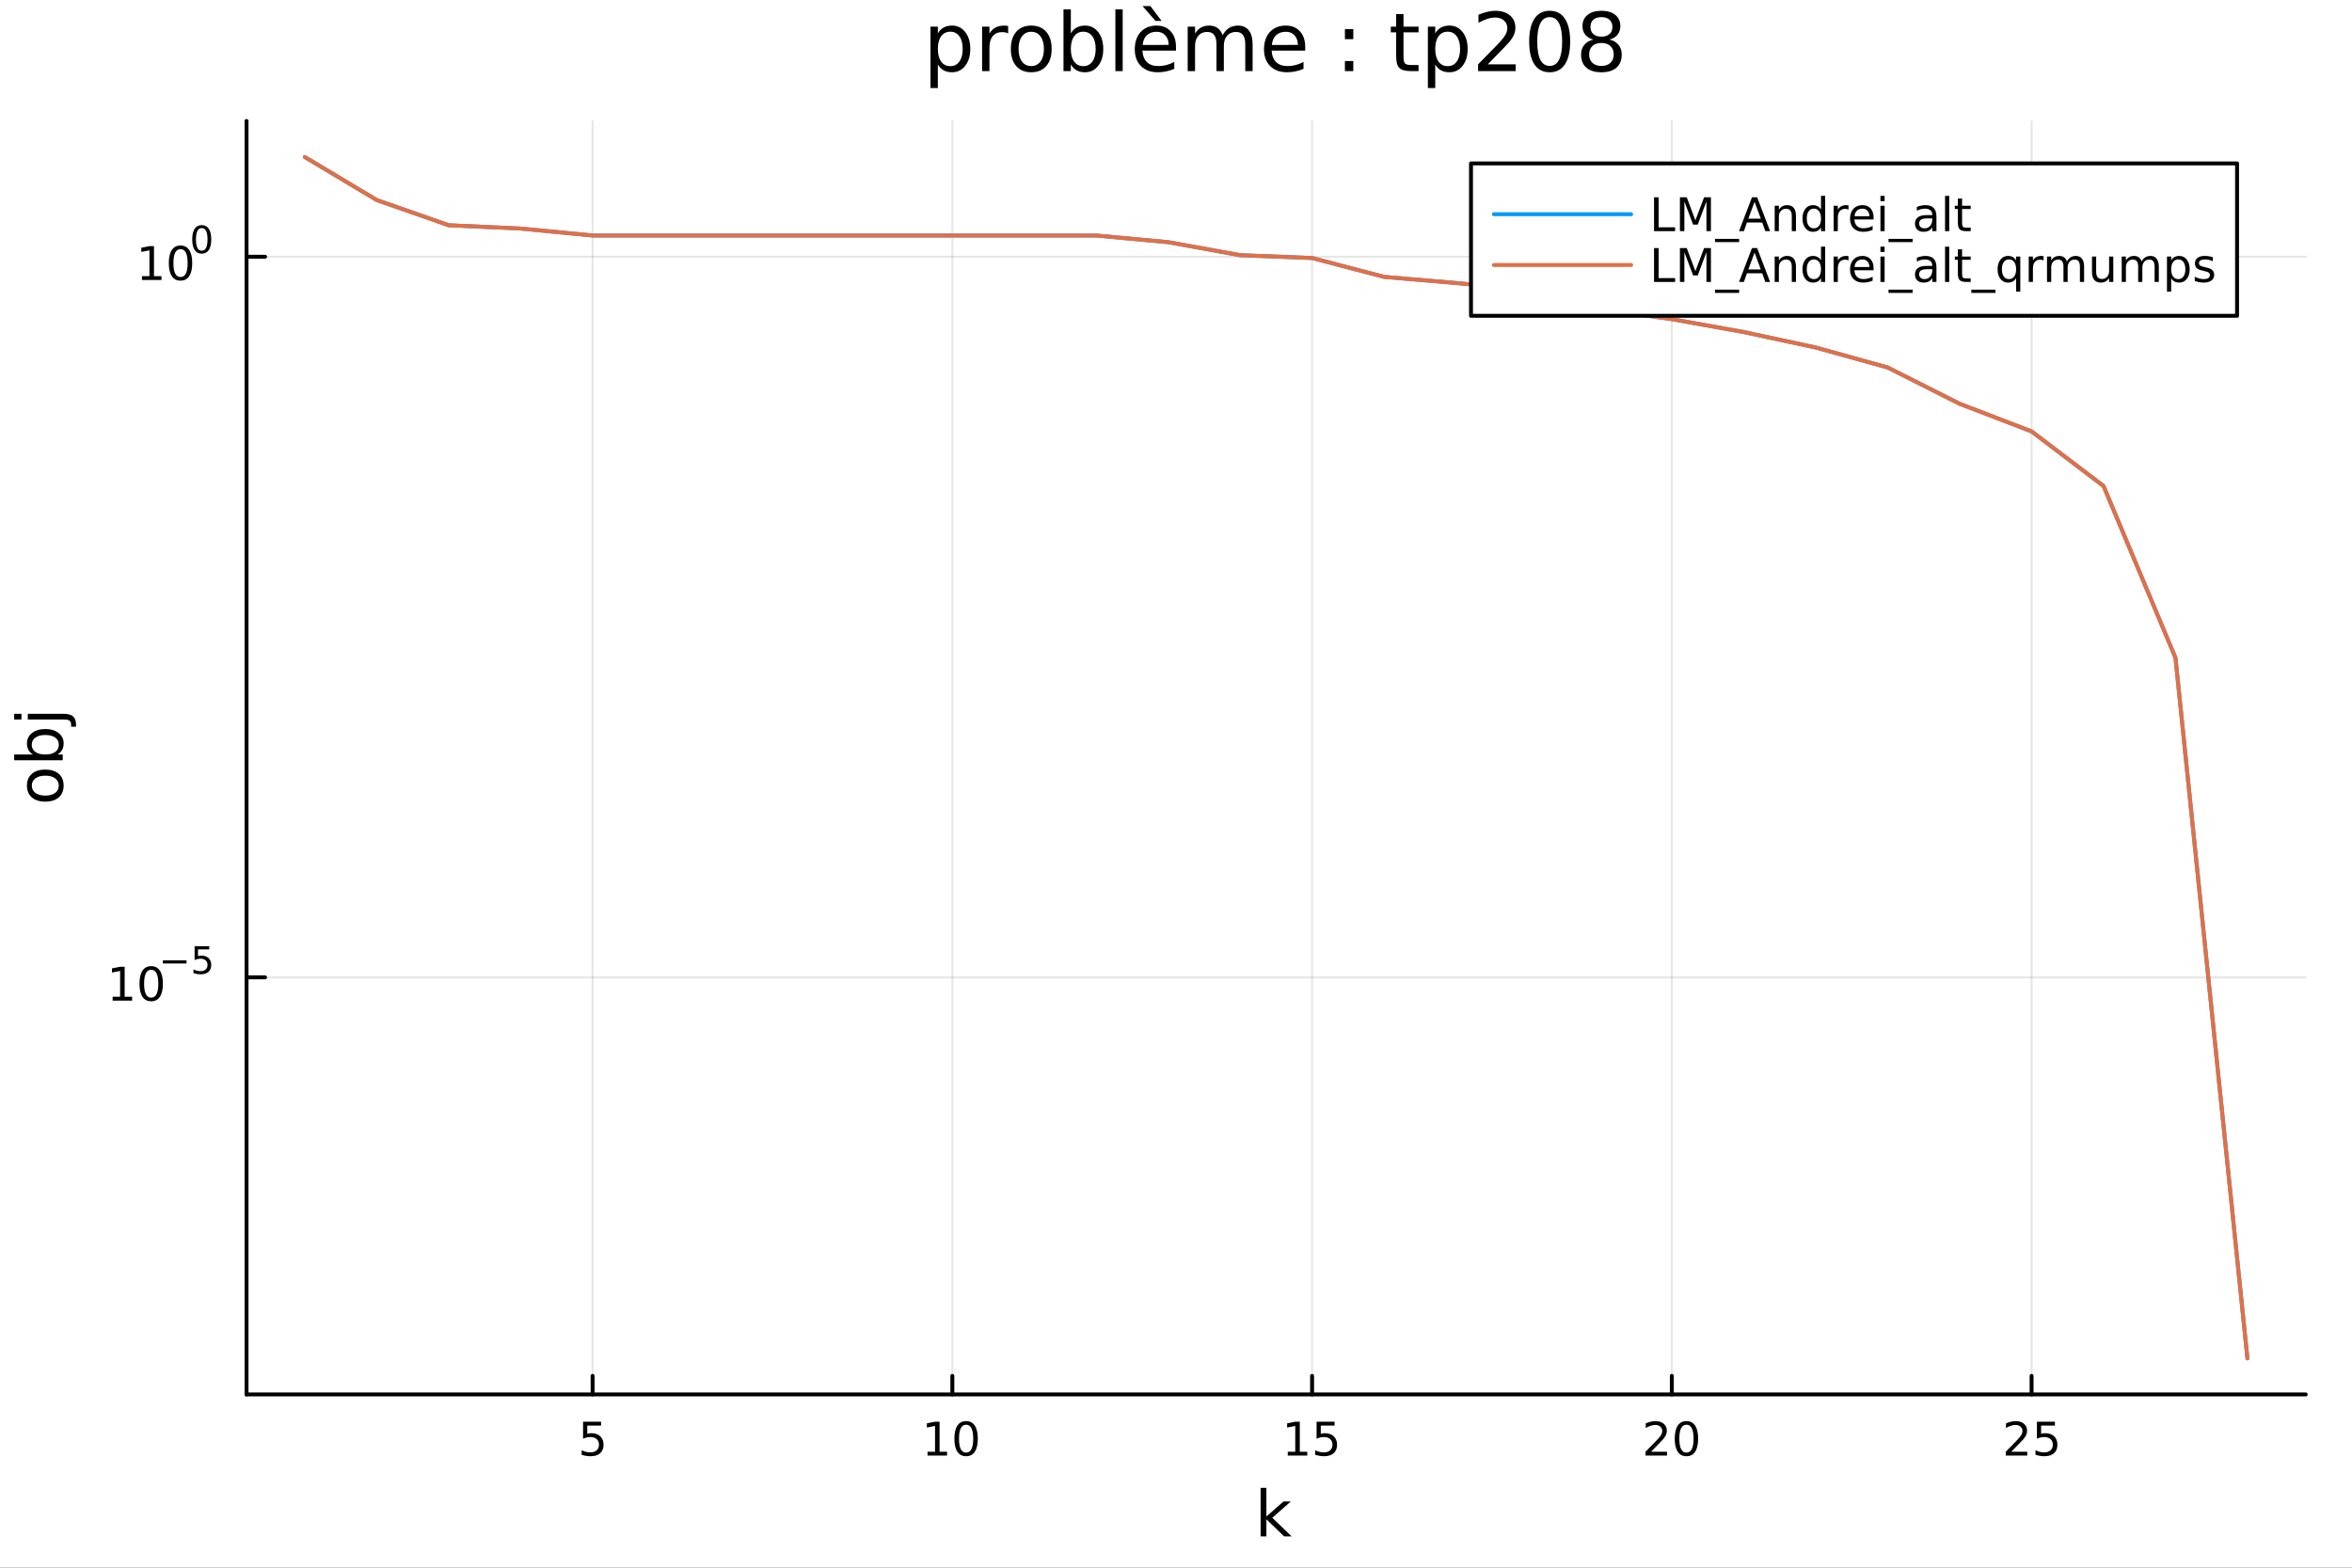 <?xml version="1.0" encoding="utf-8"?>
<svg xmlns="http://www.w3.org/2000/svg" xmlns:xlink="http://www.w3.org/1999/xlink" width="600" height="400" viewBox="0 0 2400 1600">
<rect x="0" y="0" width="2400" height="1600" fill="#333333" stroke="none"/>
<defs>
  <clipPath id="clip850">
    <rect x="0" y="0" width="2400" height="1600"/>
  </clipPath>
</defs>
<path clip-path="url(#clip850)" d="M0 1600 L2400 1600 L2400 0 L0 0  Z" fill="#ffffff" fill-rule="evenodd" fill-opacity="1"/>
<defs>
  <clipPath id="clip851">
    <rect x="480" y="0" width="1681" height="1600"/>
  </clipPath>
</defs>
<path clip-path="url(#clip850)" d="M251.56 1423.18 L2352.76 1423.18 L2352.76 123.472 L251.56 123.472  Z" fill="#ffffff" fill-rule="evenodd" fill-opacity="1"/>
<defs>
  <clipPath id="clip852">
    <rect x="251" y="123" width="2102" height="1301"/>
  </clipPath>
</defs>
<polyline clip-path="url(#clip852)" style="stroke:#000000; stroke-linecap:round; stroke-linejoin:round; stroke-width:2; stroke-opacity:0.1; fill:none" points="604.696,1423.18 604.696,123.472 "/>
<polyline clip-path="url(#clip852)" style="stroke:#000000; stroke-linecap:round; stroke-linejoin:round; stroke-width:2; stroke-opacity:0.1; fill:none" points="971.781,1423.18 971.781,123.472 "/>
<polyline clip-path="url(#clip852)" style="stroke:#000000; stroke-linecap:round; stroke-linejoin:round; stroke-width:2; stroke-opacity:0.1; fill:none" points="1338.87,1423.18 1338.87,123.472 "/>
<polyline clip-path="url(#clip852)" style="stroke:#000000; stroke-linecap:round; stroke-linejoin:round; stroke-width:2; stroke-opacity:0.1; fill:none" points="1705.95,1423.18 1705.95,123.472 "/>
<polyline clip-path="url(#clip852)" style="stroke:#000000; stroke-linecap:round; stroke-linejoin:round; stroke-width:2; stroke-opacity:0.1; fill:none" points="2073.04,1423.18 2073.04,123.472 "/>
<polyline clip-path="url(#clip850)" style="stroke:#000000; stroke-linecap:round; stroke-linejoin:round; stroke-width:4; stroke-opacity:1; fill:none" points="251.56,1423.18 2352.76,1423.18 "/>
<polyline clip-path="url(#clip850)" style="stroke:#000000; stroke-linecap:round; stroke-linejoin:round; stroke-width:4; stroke-opacity:1; fill:none" points="604.696,1423.18 604.696,1404.28 "/>
<polyline clip-path="url(#clip850)" style="stroke:#000000; stroke-linecap:round; stroke-linejoin:round; stroke-width:4; stroke-opacity:1; fill:none" points="971.781,1423.18 971.781,1404.28 "/>
<polyline clip-path="url(#clip850)" style="stroke:#000000; stroke-linecap:round; stroke-linejoin:round; stroke-width:4; stroke-opacity:1; fill:none" points="1338.87,1423.18 1338.87,1404.28 "/>
<polyline clip-path="url(#clip850)" style="stroke:#000000; stroke-linecap:round; stroke-linejoin:round; stroke-width:4; stroke-opacity:1; fill:none" points="1705.95,1423.18 1705.95,1404.28 "/>
<polyline clip-path="url(#clip850)" style="stroke:#000000; stroke-linecap:round; stroke-linejoin:round; stroke-width:4; stroke-opacity:1; fill:none" points="2073.04,1423.18 2073.04,1404.28 "/>
<path clip-path="url(#clip850)" d="M594.974 1451.02 L613.33 1451.02 L613.33 1454.96 L599.256 1454.96 L599.256 1463.43 Q600.275 1463.08 601.293 1462.92 Q602.312 1462.73 603.33 1462.73 Q609.117 1462.73 612.497 1465.9 Q615.877 1469.08 615.877 1474.49 Q615.877 1480.07 612.405 1483.17 Q608.932 1486.25 602.613 1486.25 Q600.437 1486.25 598.168 1485.88 Q595.923 1485.51 593.516 1484.77 L593.516 1480.07 Q595.599 1481.2 597.821 1481.76 Q600.043 1482.32 602.52 1482.32 Q606.525 1482.32 608.863 1480.21 Q611.201 1478.1 611.201 1474.49 Q611.201 1470.88 608.863 1468.77 Q606.525 1466.67 602.52 1466.67 Q600.645 1466.67 598.77 1467.08 Q596.918 1467.5 594.974 1468.38 L594.974 1451.02 Z" fill="#000000" fill-rule="nonzero" fill-opacity="1" /><path clip-path="url(#clip850)" d="M946.469 1481.64 L954.108 1481.64 L954.108 1455.28 L945.798 1456.95 L945.798 1452.69 L954.062 1451.02 L958.737 1451.02 L958.737 1481.64 L966.376 1481.64 L966.376 1485.58 L946.469 1485.58 L946.469 1481.64 Z" fill="#000000" fill-rule="nonzero" fill-opacity="1" /><path clip-path="url(#clip850)" d="M985.821 1454.1 Q982.21 1454.1 980.381 1457.66 Q978.575 1461.2 978.575 1468.33 Q978.575 1475.44 980.381 1479.01 Q982.21 1482.55 985.821 1482.55 Q989.455 1482.55 991.26 1479.01 Q993.089 1475.44 993.089 1468.33 Q993.089 1461.2 991.26 1457.66 Q989.455 1454.1 985.821 1454.1 M985.821 1450.39 Q991.631 1450.39 994.686 1455 Q997.765 1459.58 997.765 1468.33 Q997.765 1477.06 994.686 1481.67 Q991.631 1486.25 985.821 1486.25 Q980.011 1486.25 976.932 1481.67 Q973.876 1477.06 973.876 1468.33 Q973.876 1459.58 976.932 1455 Q980.011 1450.39 985.821 1450.39 Z" fill="#000000" fill-rule="nonzero" fill-opacity="1" /><path clip-path="url(#clip850)" d="M1314.05 1481.64 L1321.69 1481.64 L1321.69 1455.28 L1313.38 1456.95 L1313.38 1452.69 L1321.64 1451.02 L1326.32 1451.02 L1326.32 1481.64 L1333.96 1481.64 L1333.96 1485.58 L1314.05 1485.58 L1314.05 1481.64 Z" fill="#000000" fill-rule="nonzero" fill-opacity="1" /><path clip-path="url(#clip850)" d="M1343.45 1451.02 L1361.81 1451.02 L1361.81 1454.96 L1347.73 1454.96 L1347.73 1463.43 Q1348.75 1463.08 1349.77 1462.92 Q1350.79 1462.73 1351.81 1462.73 Q1357.59 1462.73 1360.97 1465.9 Q1364.35 1469.08 1364.35 1474.49 Q1364.35 1480.07 1360.88 1483.17 Q1357.41 1486.25 1351.09 1486.25 Q1348.91 1486.25 1346.64 1485.88 Q1344.4 1485.51 1341.99 1484.77 L1341.99 1480.07 Q1344.07 1481.2 1346.3 1481.76 Q1348.52 1482.32 1351 1482.32 Q1355 1482.32 1357.34 1480.21 Q1359.68 1478.1 1359.68 1474.49 Q1359.68 1470.88 1357.34 1468.77 Q1355 1466.67 1351 1466.67 Q1349.12 1466.67 1347.25 1467.08 Q1345.39 1467.5 1343.45 1468.38 L1343.45 1451.02 Z" fill="#000000" fill-rule="nonzero" fill-opacity="1" /><path clip-path="url(#clip850)" d="M1684.73 1481.64 L1701.04 1481.64 L1701.04 1485.58 L1679.1 1485.58 L1679.1 1481.64 Q1681.76 1478.89 1686.35 1474.26 Q1690.95 1469.61 1692.13 1468.27 Q1694.38 1465.74 1695.26 1464.01 Q1696.16 1462.25 1696.16 1460.56 Q1696.16 1457.8 1694.22 1456.07 Q1692.29 1454.33 1689.19 1454.33 Q1686.99 1454.33 1684.54 1455.09 Q1682.11 1455.86 1679.33 1457.41 L1679.33 1452.69 Q1682.16 1451.55 1684.61 1450.97 Q1687.06 1450.39 1689.1 1450.39 Q1694.47 1450.39 1697.66 1453.08 Q1700.86 1455.77 1700.86 1460.26 Q1700.86 1462.39 1700.05 1464.31 Q1699.26 1466.2 1697.16 1468.8 Q1696.58 1469.47 1693.48 1472.69 Q1690.37 1475.88 1684.73 1481.64 Z" fill="#000000" fill-rule="nonzero" fill-opacity="1" /><path clip-path="url(#clip850)" d="M1720.86 1454.1 Q1717.25 1454.1 1715.42 1457.66 Q1713.61 1461.2 1713.61 1468.33 Q1713.61 1475.44 1715.42 1479.01 Q1717.25 1482.55 1720.86 1482.55 Q1724.49 1482.55 1726.3 1479.01 Q1728.13 1475.44 1728.13 1468.33 Q1728.13 1461.2 1726.3 1457.66 Q1724.49 1454.1 1720.86 1454.1 M1720.86 1450.39 Q1726.67 1450.39 1729.72 1455 Q1732.8 1459.58 1732.8 1468.33 Q1732.8 1477.06 1729.72 1481.67 Q1726.67 1486.25 1720.86 1486.25 Q1715.05 1486.25 1711.97 1481.67 Q1708.91 1477.06 1708.91 1468.33 Q1708.91 1459.58 1711.97 1455 Q1715.05 1450.39 1720.86 1450.39 Z" fill="#000000" fill-rule="nonzero" fill-opacity="1" /><path clip-path="url(#clip850)" d="M2052.31 1481.64 L2068.63 1481.64 L2068.63 1485.58 L2046.68 1485.58 L2046.68 1481.64 Q2049.34 1478.89 2053.93 1474.26 Q2058.53 1469.61 2059.72 1468.27 Q2061.96 1465.74 2062.84 1464.01 Q2063.74 1462.25 2063.74 1460.56 Q2063.74 1457.8 2061.8 1456.07 Q2059.88 1454.33 2056.78 1454.33 Q2054.58 1454.33 2052.12 1455.09 Q2049.69 1455.86 2046.91 1457.41 L2046.91 1452.69 Q2049.74 1451.55 2052.19 1450.97 Q2054.65 1450.39 2056.68 1450.39 Q2062.05 1450.39 2065.25 1453.08 Q2068.44 1455.77 2068.44 1460.26 Q2068.44 1462.39 2067.63 1464.31 Q2066.84 1466.2 2064.74 1468.8 Q2064.16 1469.47 2061.06 1472.69 Q2057.96 1475.88 2052.31 1481.64 Z" fill="#000000" fill-rule="nonzero" fill-opacity="1" /><path clip-path="url(#clip850)" d="M2078.49 1451.02 L2096.84 1451.02 L2096.84 1454.96 L2082.77 1454.96 L2082.77 1463.43 Q2083.79 1463.08 2084.81 1462.92 Q2085.83 1462.73 2086.84 1462.73 Q2092.63 1462.73 2096.01 1465.9 Q2099.39 1469.08 2099.39 1474.49 Q2099.39 1480.07 2095.92 1483.17 Q2092.45 1486.25 2086.13 1486.25 Q2083.95 1486.25 2081.68 1485.88 Q2079.44 1485.51 2077.03 1484.77 L2077.03 1480.07 Q2079.11 1481.2 2081.34 1481.76 Q2083.56 1482.32 2086.03 1482.32 Q2090.04 1482.32 2092.38 1480.21 Q2094.72 1478.1 2094.72 1474.49 Q2094.72 1470.88 2092.38 1468.77 Q2090.04 1466.67 2086.03 1466.67 Q2084.16 1466.67 2082.28 1467.08 Q2080.43 1467.5 2078.49 1468.38 L2078.49 1451.02 Z" fill="#000000" fill-rule="nonzero" fill-opacity="1" /><path clip-path="url(#clip850)" d="M1286.34 1518.52 L1292.23 1518.52 L1292.23 1547.77 L1309.7 1532.4 L1317.18 1532.4 L1298.27 1549.07 L1317.98 1568.04 L1310.34 1568.04 L1292.23 1550.63 L1292.23 1568.04 L1286.34 1568.04 L1286.34 1518.52 Z" fill="#000000" fill-rule="nonzero" fill-opacity="1" /><polyline clip-path="url(#clip852)" style="stroke:#000000; stroke-linecap:round; stroke-linejoin:round; stroke-width:2; stroke-opacity:0.1; fill:none" points="251.56,997.514 2352.76,997.514 "/>
<polyline clip-path="url(#clip852)" style="stroke:#000000; stroke-linecap:round; stroke-linejoin:round; stroke-width:2; stroke-opacity:0.1; fill:none" points="251.56,262.033 2352.76,262.033 "/>
<polyline clip-path="url(#clip850)" style="stroke:#000000; stroke-linecap:round; stroke-linejoin:round; stroke-width:4; stroke-opacity:1; fill:none" points="251.56,1423.18 251.56,123.472 "/>
<polyline clip-path="url(#clip850)" style="stroke:#000000; stroke-linecap:round; stroke-linejoin:round; stroke-width:4; stroke-opacity:1; fill:none" points="251.56,997.514 270.458,997.514 "/>
<polyline clip-path="url(#clip850)" style="stroke:#000000; stroke-linecap:round; stroke-linejoin:round; stroke-width:4; stroke-opacity:1; fill:none" points="251.56,262.033 270.458,262.033 "/>
<path clip-path="url(#clip850)" d="M114.931 1017.31 L122.57 1017.31 L122.57 990.941 L114.26 992.608 L114.26 988.348 L122.524 986.682 L127.2 986.682 L127.2 1017.31 L134.839 1017.31 L134.839 1021.24 L114.931 1021.24 L114.931 1017.31 Z" fill="#000000" fill-rule="nonzero" fill-opacity="1" /><path clip-path="url(#clip850)" d="M154.283 989.76 Q150.672 989.76 148.843 993.325 Q147.038 996.867 147.038 1004 Q147.038 1011.1 148.843 1014.67 Q150.672 1018.21 154.283 1018.21 Q157.917 1018.21 159.723 1014.67 Q161.552 1011.1 161.552 1004 Q161.552 996.867 159.723 993.325 Q157.917 989.76 154.283 989.76 M154.283 986.057 Q160.093 986.057 163.149 990.663 Q166.227 995.247 166.227 1004 Q166.227 1012.72 163.149 1017.33 Q160.093 1021.91 154.283 1021.91 Q148.473 1021.91 145.394 1017.33 Q142.339 1012.72 142.339 1004 Q142.339 995.247 145.394 990.663 Q148.473 986.057 154.283 986.057 Z" fill="#000000" fill-rule="nonzero" fill-opacity="1" /><path clip-path="url(#clip850)" d="M166.227 980.158 L190.339 980.158 L190.339 983.355 L166.227 983.355 L166.227 980.158 Z" fill="#000000" fill-rule="nonzero" fill-opacity="1" /><path clip-path="url(#clip850)" d="M198.577 965.751 L213.491 965.751 L213.491 968.949 L202.056 968.949 L202.056 975.832 Q202.884 975.55 203.711 975.419 Q204.539 975.268 205.366 975.268 Q210.068 975.268 212.814 977.845 Q215.56 980.421 215.56 984.822 Q215.56 989.355 212.739 991.875 Q209.918 994.377 204.783 994.377 Q203.015 994.377 201.172 994.076 Q199.348 993.775 197.392 993.173 L197.392 989.355 Q199.085 990.277 200.89 990.728 Q202.696 991.179 204.708 991.179 Q207.962 991.179 209.861 989.468 Q211.761 987.756 211.761 984.822 Q211.761 981.888 209.861 980.177 Q207.962 978.465 204.708 978.465 Q203.185 978.465 201.661 978.804 Q200.157 979.142 198.577 979.857 L198.577 965.751 Z" fill="#000000" fill-rule="nonzero" fill-opacity="1" /><path clip-path="url(#clip850)" d="M144.855 281.826 L152.493 281.826 L152.493 255.46 L144.183 257.127 L144.183 252.868 L152.447 251.201 L157.123 251.201 L157.123 281.826 L164.762 281.826 L164.762 285.761 L144.855 285.761 L144.855 281.826 Z" fill="#000000" fill-rule="nonzero" fill-opacity="1" /><path clip-path="url(#clip850)" d="M184.206 254.28 Q180.595 254.28 178.766 257.844 Q176.961 261.386 176.961 268.516 Q176.961 275.622 178.766 279.187 Q180.595 282.728 184.206 282.728 Q187.84 282.728 189.646 279.187 Q191.475 275.622 191.475 268.516 Q191.475 261.386 189.646 257.844 Q187.84 254.28 184.206 254.28 M184.206 250.576 Q190.016 250.576 193.072 255.182 Q196.151 259.766 196.151 268.516 Q196.151 277.242 193.072 281.849 Q190.016 286.432 184.206 286.432 Q178.396 286.432 175.317 281.849 Q172.262 277.242 172.262 268.516 Q172.262 259.766 175.317 255.182 Q178.396 250.576 184.206 250.576 Z" fill="#000000" fill-rule="nonzero" fill-opacity="1" /><path clip-path="url(#clip850)" d="M205.855 232.772 Q202.921 232.772 201.436 235.668 Q199.969 238.546 199.969 244.339 Q199.969 250.113 201.436 253.009 Q202.921 255.887 205.855 255.887 Q208.808 255.887 210.275 253.009 Q211.761 250.113 211.761 244.339 Q211.761 238.546 210.275 235.668 Q208.808 232.772 205.855 232.772 M205.855 229.763 Q210.576 229.763 213.059 233.505 Q215.56 237.229 215.56 244.339 Q215.56 251.429 213.059 255.172 Q210.576 258.896 205.855 258.896 Q201.135 258.896 198.633 255.172 Q196.151 251.429 196.151 244.339 Q196.151 237.229 198.633 233.505 Q201.135 229.763 205.855 229.763 Z" fill="#000000" fill-rule="nonzero" fill-opacity="1" /><path clip-path="url(#clip850)" d="M32.462 801.797 Q32.462 806.507 36.154 809.244 Q39.815 811.982 46.212 811.982 Q52.609 811.982 56.302 809.276 Q59.962 806.539 59.962 801.797 Q59.962 797.118 56.27 794.381 Q52.578 791.643 46.212 791.643 Q39.878 791.643 36.186 794.381 Q32.462 797.118 32.462 801.797 M27.497 801.797 Q27.497 794.158 32.462 789.797 Q37.427 785.437 46.212 785.437 Q54.965 785.437 59.962 789.797 Q64.927 794.158 64.927 801.797 Q64.927 809.467 59.962 813.828 Q54.965 818.156 46.212 818.156 Q37.427 818.156 32.462 813.828 Q27.497 809.467 27.497 801.797 Z" fill="#000000" fill-rule="nonzero" fill-opacity="1" /><path clip-path="url(#clip850)" d="M46.212 750.139 Q39.751 750.139 36.09 752.812 Q32.398 755.454 32.398 760.101 Q32.398 764.748 36.09 767.422 Q39.751 770.064 46.212 770.064 Q52.673 770.064 56.365 767.422 Q60.026 764.748 60.026 760.101 Q60.026 755.454 56.365 752.812 Q52.673 750.139 46.212 750.139 M33.767 770.064 Q30.584 768.218 29.056 765.417 Q27.497 762.584 27.497 758.669 Q27.497 752.176 32.653 748.134 Q37.809 744.06 46.212 744.06 Q54.615 744.06 59.771 748.134 Q64.927 752.176 64.927 758.669 Q64.927 762.584 63.399 765.417 Q61.84 768.218 58.657 770.064 L64.004 770.064 L64.004 775.952 L14.479 775.952 L14.479 770.064 L33.767 770.064 Z" fill="#000000" fill-rule="nonzero" fill-opacity="1" /><path clip-path="url(#clip850)" d="M28.356 734.352 L28.356 728.495 L64.641 728.495 Q71.452 728.495 74.508 731.105 Q77.563 733.684 77.563 739.445 L77.563 741.673 L72.598 741.673 L72.598 740.113 Q72.598 736.771 71.038 735.561 Q69.51 734.352 64.641 734.352 L28.356 734.352 M14.479 734.352 L14.479 728.495 L21.895 728.495 L21.895 734.352 L14.479 734.352 Z" fill="#000000" fill-rule="nonzero" fill-opacity="1" /><path clip-path="url(#clip850)" d="M956.981 65.77 L956.981 89.833 L949.486 89.833 L949.486 27.206 L956.981 27.206 L956.981 34.092 Q959.33 30.041 962.895 28.097 Q966.5 26.112 971.483 26.112 Q979.747 26.112 984.891 32.675 Q990.076 39.237 990.076 49.931 Q990.076 60.626 984.891 67.188 Q979.747 73.751 971.483 73.751 Q966.5 73.751 962.895 71.806 Q959.33 69.821 956.981 65.77 M982.339 49.931 Q982.339 41.708 978.936 37.05 Q975.574 32.35 969.66 32.35 Q963.746 32.35 960.343 37.05 Q956.981 41.708 956.981 49.931 Q956.981 58.155 960.343 62.854 Q963.746 67.512 969.66 67.512 Q975.574 67.512 978.936 62.854 Q982.339 58.155 982.339 49.931 Z" fill="#000000" fill-rule="nonzero" fill-opacity="1" /><path clip-path="url(#clip850)" d="M1028.72 34.173 Q1027.47 33.444 1025.97 33.12 Q1024.51 32.756 1022.73 32.756 Q1016.41 32.756 1013 36.888 Q1009.64 40.979 1009.64 48.676 L1009.64 72.576 L1002.15 72.576 L1002.15 27.206 L1009.64 27.206 L1009.64 34.254 Q1011.99 30.122 1015.76 28.138 Q1019.53 26.112 1024.91 26.112 Q1025.68 26.112 1026.62 26.234 Q1027.55 26.315 1028.68 26.517 L1028.72 34.173 Z" fill="#000000" fill-rule="nonzero" fill-opacity="1" /><path clip-path="url(#clip850)" d="M1052.3 32.431 Q1046.3 32.431 1042.82 37.131 Q1039.34 41.789 1039.34 49.931 Q1039.34 58.074 1042.78 62.773 Q1046.26 67.431 1052.3 67.431 Q1058.25 67.431 1061.74 62.732 Q1065.22 58.033 1065.22 49.931 Q1065.22 41.87 1061.74 37.171 Q1058.25 32.431 1052.3 32.431 M1052.3 26.112 Q1062.02 26.112 1067.57 32.431 Q1073.12 38.751 1073.12 49.931 Q1073.12 61.071 1067.57 67.431 Q1062.02 73.751 1052.3 73.751 Q1042.54 73.751 1036.99 67.431 Q1031.48 61.071 1031.48 49.931 Q1031.48 38.751 1036.99 32.431 Q1042.54 26.112 1052.3 26.112 Z" fill="#000000" fill-rule="nonzero" fill-opacity="1" /><path clip-path="url(#clip850)" d="M1118.04 49.931 Q1118.04 41.708 1114.64 37.05 Q1111.28 32.35 1105.37 32.35 Q1099.45 32.35 1096.05 37.05 Q1092.69 41.708 1092.69 49.931 Q1092.69 58.155 1096.05 62.854 Q1099.45 67.512 1105.37 67.512 Q1111.28 67.512 1114.64 62.854 Q1118.04 58.155 1118.04 49.931 M1092.69 34.092 Q1095.04 30.041 1098.6 28.097 Q1102.21 26.112 1107.19 26.112 Q1115.45 26.112 1120.6 32.675 Q1125.78 39.237 1125.78 49.931 Q1125.78 60.626 1120.6 67.188 Q1115.45 73.751 1107.19 73.751 Q1102.21 73.751 1098.6 71.806 Q1095.04 69.821 1092.69 65.77 L1092.69 72.576 L1085.19 72.576 L1085.19 9.544 L1092.69 9.544 L1092.69 34.092 Z" fill="#000000" fill-rule="nonzero" fill-opacity="1" /><path clip-path="url(#clip850)" d="M1138.14 9.544 L1145.59 9.544 L1145.59 72.576 L1138.14 72.576 L1138.14 9.544 Z" fill="#000000" fill-rule="nonzero" fill-opacity="1" /><path clip-path="url(#clip850)" d="M1199.99 48.028 L1199.99 51.673 L1165.72 51.673 Q1166.21 59.37 1170.34 63.421 Q1174.51 67.431 1181.93 67.431 Q1186.22 67.431 1190.23 66.378 Q1194.28 65.325 1198.25 63.218 L1198.25 70.267 Q1194.24 71.968 1190.03 72.86 Q1185.82 73.751 1181.48 73.751 Q1170.63 73.751 1164.27 67.431 Q1157.95 61.112 1157.95 50.337 Q1157.95 39.197 1163.94 32.675 Q1169.98 26.112 1180.19 26.112 Q1189.34 26.112 1194.65 32.026 Q1199.99 37.9 1199.99 48.028 M1192.54 45.84 Q1192.46 39.723 1189.1 36.077 Q1185.78 32.431 1180.27 32.431 Q1174.03 32.431 1170.26 35.956 Q1166.53 39.48 1165.97 45.88 L1192.54 45.84 M1173.87 6.222 L1185.29 21.373 L1179.09 21.373 L1165.89 6.222 L1173.87 6.222 Z" fill="#000000" fill-rule="nonzero" fill-opacity="1" /><path clip-path="url(#clip850)" d="M1247.55 35.915 Q1250.35 30.892 1254.24 28.502 Q1258.12 26.112 1263.39 26.112 Q1270.48 26.112 1274.33 31.095 Q1278.18 36.037 1278.18 45.192 L1278.18 72.576 L1270.68 72.576 L1270.68 45.435 Q1270.68 38.913 1268.37 35.753 Q1266.06 32.594 1261.32 32.594 Q1255.53 32.594 1252.17 36.442 Q1248.81 40.29 1248.81 46.934 L1248.81 72.576 L1241.31 72.576 L1241.31 45.435 Q1241.31 38.873 1239 35.753 Q1236.7 32.594 1231.87 32.594 Q1226.16 32.594 1222.8 36.482 Q1219.44 40.331 1219.44 46.934 L1219.44 72.576 L1211.94 72.576 L1211.94 27.206 L1219.44 27.206 L1219.44 34.254 Q1221.99 30.082 1225.56 28.097 Q1229.12 26.112 1234.02 26.112 Q1238.96 26.112 1242.41 28.624 Q1245.89 31.135 1247.55 35.915 Z" fill="#000000" fill-rule="nonzero" fill-opacity="1" /><path clip-path="url(#clip850)" d="M1331.85 48.028 L1331.85 51.673 L1297.58 51.673 Q1298.07 59.37 1302.2 63.421 Q1306.37 67.431 1313.78 67.431 Q1318.08 67.431 1322.09 66.378 Q1326.14 65.325 1330.11 63.218 L1330.11 70.267 Q1326.1 71.968 1321.89 72.86 Q1317.67 73.751 1313.34 73.751 Q1302.48 73.751 1296.12 67.431 Q1289.8 61.112 1289.8 50.337 Q1289.8 39.197 1295.8 32.675 Q1301.83 26.112 1312.04 26.112 Q1321.2 26.112 1326.5 32.026 Q1331.85 37.9 1331.85 48.028 M1324.4 45.84 Q1324.32 39.723 1320.95 36.077 Q1317.63 32.431 1312.12 32.431 Q1305.88 32.431 1302.12 35.956 Q1298.39 39.48 1297.82 45.88 L1324.4 45.84 Z" fill="#000000" fill-rule="nonzero" fill-opacity="1" /><path clip-path="url(#clip850)" d="M1372.36 62.287 L1380.91 62.287 L1380.91 72.576 L1372.36 72.576 L1372.36 62.287 M1372.36 29.677 L1380.91 29.677 L1380.91 39.966 L1372.36 39.966 L1372.36 29.677 Z" fill="#000000" fill-rule="nonzero" fill-opacity="1" /><path clip-path="url(#clip850)" d="M1432.15 14.324 L1432.15 27.206 L1447.5 27.206 L1447.5 32.999 L1432.15 32.999 L1432.15 57.628 Q1432.15 63.178 1433.65 64.758 Q1435.19 66.338 1439.85 66.338 L1447.5 66.338 L1447.5 72.576 L1439.85 72.576 Q1431.22 72.576 1427.94 69.376 Q1424.66 66.135 1424.66 57.628 L1424.66 32.999 L1419.19 32.999 L1419.19 27.206 L1424.66 27.206 L1424.66 14.324 L1432.15 14.324 Z" fill="#000000" fill-rule="nonzero" fill-opacity="1" /><path clip-path="url(#clip850)" d="M1464.52 65.77 L1464.52 89.833 L1457.02 89.833 L1457.02 27.206 L1464.52 27.206 L1464.52 34.092 Q1466.87 30.041 1470.43 28.097 Q1474.04 26.112 1479.02 26.112 Q1487.28 26.112 1492.43 32.675 Q1497.61 39.237 1497.61 49.931 Q1497.61 60.626 1492.43 67.188 Q1487.28 73.751 1479.02 73.751 Q1474.04 73.751 1470.43 71.806 Q1466.87 69.821 1464.52 65.77 M1489.88 49.931 Q1489.88 41.708 1486.47 37.05 Q1483.11 32.35 1477.2 32.35 Q1471.28 32.35 1467.88 37.05 Q1464.52 41.708 1464.52 49.931 Q1464.52 58.155 1467.88 62.854 Q1471.28 67.512 1477.2 67.512 Q1483.11 67.512 1486.47 62.854 Q1489.88 58.155 1489.88 49.931 Z" fill="#000000" fill-rule="nonzero" fill-opacity="1" /><path clip-path="url(#clip850)" d="M1518.07 65.689 L1546.63 65.689 L1546.63 72.576 L1508.23 72.576 L1508.23 65.689 Q1512.89 60.869 1520.91 52.767 Q1528.97 44.625 1531.03 42.275 Q1534.96 37.86 1536.5 34.822 Q1538.08 31.743 1538.08 28.786 Q1538.08 23.965 1534.68 20.927 Q1531.32 17.889 1525.89 17.889 Q1522.04 17.889 1517.75 19.226 Q1513.49 20.562 1508.63 23.276 L1508.63 15.013 Q1513.57 13.028 1517.87 12.015 Q1522.16 11.002 1525.73 11.002 Q1535.13 11.002 1540.72 15.701 Q1546.31 20.4 1546.31 28.259 Q1546.31 31.986 1544.89 35.348 Q1543.51 38.67 1539.82 43.207 Q1538.81 44.382 1533.38 50.013 Q1527.96 55.603 1518.07 65.689 Z" fill="#000000" fill-rule="nonzero" fill-opacity="1" /><path clip-path="url(#clip850)" d="M1581.31 17.484 Q1574.99 17.484 1571.79 23.722 Q1568.63 29.92 1568.63 42.397 Q1568.63 54.833 1571.79 61.071 Q1574.99 67.269 1581.31 67.269 Q1587.67 67.269 1590.83 61.071 Q1594.03 54.833 1594.03 42.397 Q1594.03 29.92 1590.83 23.722 Q1587.67 17.484 1581.31 17.484 M1581.31 11.002 Q1591.47 11.002 1596.82 19.064 Q1602.21 27.084 1602.21 42.397 Q1602.21 57.669 1596.82 65.73 Q1591.47 73.751 1581.31 73.751 Q1571.14 73.751 1565.75 65.73 Q1560.4 57.669 1560.4 42.397 Q1560.4 27.084 1565.75 19.064 Q1571.14 11.002 1581.31 11.002 Z" fill="#000000" fill-rule="nonzero" fill-opacity="1" /><path clip-path="url(#clip850)" d="M1634.09 43.855 Q1628.26 43.855 1624.89 46.974 Q1621.57 50.093 1621.57 55.562 Q1621.57 61.031 1624.89 64.15 Q1628.26 67.269 1634.09 67.269 Q1639.92 67.269 1643.28 64.15 Q1646.65 60.99 1646.65 55.562 Q1646.65 50.093 1643.28 46.974 Q1639.96 43.855 1634.09 43.855 M1625.91 40.371 Q1620.64 39.075 1617.68 35.47 Q1614.77 31.864 1614.77 26.679 Q1614.77 19.428 1619.91 15.215 Q1625.1 11.002 1634.09 11.002 Q1643.12 11.002 1648.27 15.215 Q1653.41 19.428 1653.41 26.679 Q1653.41 31.864 1650.45 35.47 Q1647.54 39.075 1642.31 40.371 Q1648.23 41.749 1651.51 45.759 Q1654.83 49.769 1654.83 55.562 Q1654.83 64.353 1649.44 69.052 Q1644.09 73.751 1634.09 73.751 Q1624.08 73.751 1618.7 69.052 Q1613.35 64.353 1613.35 55.562 Q1613.35 49.769 1616.67 45.759 Q1619.99 41.749 1625.91 40.371 M1622.91 27.449 Q1622.91 32.148 1625.83 34.781 Q1628.78 37.414 1634.09 37.414 Q1639.36 37.414 1642.31 34.781 Q1645.31 32.148 1645.31 27.449 Q1645.31 22.75 1642.31 20.117 Q1639.36 17.484 1634.09 17.484 Q1628.78 17.484 1625.83 20.117 Q1622.91 22.75 1622.91 27.449 Z" fill="#000000" fill-rule="nonzero" fill-opacity="1" /><polyline clip-path="url(#clip852)" style="stroke:#009af9; stroke-linecap:round; stroke-linejoin:round; stroke-width:4; stroke-opacity:1; fill:none" points="311.028,160.256 384.445,204.182 457.862,229.887 531.279,233.263 604.696,240.369 678.113,240.369 751.53,240.369 824.947,240.369 898.364,240.369 971.781,240.369 1045.2,240.369 1118.62,240.369 1192.03,247.171 1265.45,260.441 1338.87,263.329 1412.28,282.572 1485.7,288.828 1559.12,295.914 1632.53,315.517 1705.95,325.729 1779.37,338.905 1852.79,354.68 1926.2,375.058 1999.62,412.096 2073.04,440.301 2146.45,496.01 2219.87,671.324 2293.29,1386.4 "/>
<polyline clip-path="url(#clip852)" style="stroke:#e26f46; stroke-linecap:round; stroke-linejoin:round; stroke-width:4; stroke-opacity:1; fill:none" points="311.028,160.256 384.445,204.182 457.862,229.887 531.279,233.263 604.696,240.369 678.113,240.369 751.53,240.369 824.947,240.369 898.364,240.369 971.781,240.369 1045.2,240.369 1118.62,240.369 1192.03,247.171 1265.45,260.441 1338.87,263.329 1412.28,282.572 1485.7,288.828 1559.12,295.914 1632.53,315.517 1705.95,325.729 1779.37,338.905 1852.79,354.68 1926.2,375.058 1999.62,412.096 2073.04,440.301 2146.45,496.01 2219.87,671.324 2293.29,1386.4 "/>
<path clip-path="url(#clip850)" d="M1501.03 322.316 L2282.72 322.316 L2282.72 166.796 L1501.03 166.796  Z" fill="#ffffff" fill-rule="evenodd" fill-opacity="1"/>
<polyline clip-path="url(#clip850)" style="stroke:#000000; stroke-linecap:round; stroke-linejoin:round; stroke-width:4; stroke-opacity:1; fill:none" points="1501.03,322.316 2282.72,322.316 2282.72,166.796 1501.03,166.796 1501.03,322.316 "/>
<polyline clip-path="url(#clip850)" style="stroke:#009af9; stroke-linecap:round; stroke-linejoin:round; stroke-width:4; stroke-opacity:1; fill:none" points="1524.37,218.636 1664.45,218.636 "/>
<path clip-path="url(#clip850)" d="M1687.8 201.356 L1692.47 201.356 L1692.47 231.981 L1709.3 231.981 L1709.3 235.916 L1687.8 235.916 L1687.8 201.356 Z" fill="#000000" fill-rule="nonzero" fill-opacity="1" /><path clip-path="url(#clip850)" d="M1714.21 201.356 L1721.18 201.356 L1730 224.874 L1738.86 201.356 L1745.83 201.356 L1745.83 235.916 L1741.27 235.916 L1741.27 205.569 L1732.36 229.272 L1727.66 229.272 L1718.75 205.569 L1718.75 235.916 L1714.21 235.916 L1714.21 201.356 Z" fill="#000000" fill-rule="nonzero" fill-opacity="1" /><path clip-path="url(#clip850)" d="M1774.63 243.786 L1774.63 247.096 L1750 247.096 L1750 243.786 L1774.63 243.786 Z" fill="#000000" fill-rule="nonzero" fill-opacity="1" /><path clip-path="url(#clip850)" d="M1790.37 205.962 L1784.02 223.161 L1796.73 223.161 L1790.37 205.962 M1787.73 201.356 L1793.03 201.356 L1806.2 235.916 L1801.34 235.916 L1798.19 227.05 L1782.61 227.05 L1779.46 235.916 L1774.53 235.916 L1787.73 201.356 Z" fill="#000000" fill-rule="nonzero" fill-opacity="1" /><path clip-path="url(#clip850)" d="M1832.61 220.268 L1832.61 235.916 L1828.35 235.916 L1828.35 220.407 Q1828.35 216.726 1826.92 214.897 Q1825.48 213.069 1822.61 213.069 Q1819.16 213.069 1817.17 215.268 Q1815.18 217.467 1815.18 221.263 L1815.18 235.916 L1810.9 235.916 L1810.9 209.99 L1815.18 209.99 L1815.18 214.018 Q1816.71 211.68 1818.77 210.522 Q1820.85 209.365 1823.56 209.365 Q1828.03 209.365 1830.32 212.143 Q1832.61 214.897 1832.61 220.268 Z" fill="#000000" fill-rule="nonzero" fill-opacity="1" /><path clip-path="url(#clip850)" d="M1858.17 213.925 L1858.17 199.897 L1862.43 199.897 L1862.43 235.916 L1858.17 235.916 L1858.17 232.027 Q1856.83 234.342 1854.77 235.476 Q1852.73 236.587 1849.86 236.587 Q1845.16 236.587 1842.2 232.837 Q1839.26 229.087 1839.26 222.976 Q1839.26 216.865 1842.2 213.115 Q1845.16 209.365 1849.86 209.365 Q1852.73 209.365 1854.77 210.499 Q1856.83 211.61 1858.17 213.925 M1843.65 222.976 Q1843.65 227.675 1845.58 230.36 Q1847.52 233.022 1850.9 233.022 Q1854.28 233.022 1856.22 230.36 Q1858.17 227.675 1858.17 222.976 Q1858.17 218.277 1856.22 215.615 Q1854.28 212.93 1850.9 212.93 Q1847.52 212.93 1845.58 215.615 Q1843.65 218.277 1843.65 222.976 Z" fill="#000000" fill-rule="nonzero" fill-opacity="1" /><path clip-path="url(#clip850)" d="M1886.22 213.971 Q1885.51 213.555 1884.65 213.37 Q1883.82 213.161 1882.8 213.161 Q1879.19 213.161 1877.24 215.522 Q1875.32 217.86 1875.32 222.258 L1875.32 235.916 L1871.04 235.916 L1871.04 209.99 L1875.32 209.99 L1875.32 214.018 Q1876.66 211.657 1878.82 210.522 Q1880.97 209.365 1884.05 209.365 Q1884.49 209.365 1885.02 209.434 Q1885.55 209.481 1886.2 209.596 L1886.22 213.971 Z" fill="#000000" fill-rule="nonzero" fill-opacity="1" /><path clip-path="url(#clip850)" d="M1911.82 221.888 L1911.82 223.971 L1892.24 223.971 Q1892.52 228.369 1894.88 230.684 Q1897.26 232.976 1901.5 232.976 Q1903.95 232.976 1906.25 232.374 Q1908.56 231.772 1910.83 230.569 L1910.83 234.596 Q1908.54 235.568 1906.13 236.078 Q1903.72 236.587 1901.25 236.587 Q1895.04 236.587 1891.41 232.976 Q1887.8 229.365 1887.8 223.207 Q1887.8 216.842 1891.22 213.115 Q1894.67 209.365 1900.51 209.365 Q1905.74 209.365 1908.77 212.745 Q1911.82 216.101 1911.82 221.888 M1907.57 220.638 Q1907.52 217.143 1905.6 215.059 Q1903.7 212.976 1900.55 212.976 Q1896.99 212.976 1894.83 214.99 Q1892.7 217.004 1892.38 220.661 L1907.57 220.638 Z" fill="#000000" fill-rule="nonzero" fill-opacity="1" /><path clip-path="url(#clip850)" d="M1918.82 209.99 L1923.07 209.99 L1923.07 235.916 L1918.82 235.916 L1918.82 209.99 M1918.82 199.897 L1923.07 199.897 L1923.07 205.291 L1918.82 205.291 L1918.82 199.897 Z" fill="#000000" fill-rule="nonzero" fill-opacity="1" /><path clip-path="url(#clip850)" d="M1951.69 243.786 L1951.69 247.096 L1927.06 247.096 L1927.06 243.786 L1951.69 243.786 Z" fill="#000000" fill-rule="nonzero" fill-opacity="1" /><path clip-path="url(#clip850)" d="M1967.47 222.883 Q1962.31 222.883 1960.32 224.064 Q1958.33 225.244 1958.33 228.092 Q1958.33 230.36 1959.81 231.703 Q1961.32 233.022 1963.88 233.022 Q1967.43 233.022 1969.56 230.522 Q1971.71 227.999 1971.71 223.832 L1971.71 222.883 L1967.47 222.883 M1975.97 221.124 L1975.97 235.916 L1971.71 235.916 L1971.71 231.981 Q1970.25 234.342 1968.07 235.476 Q1965.9 236.587 1962.75 236.587 Q1958.77 236.587 1956.41 234.365 Q1954.07 232.119 1954.07 228.369 Q1954.07 223.994 1956.99 221.772 Q1959.93 219.55 1965.74 219.55 L1971.71 219.55 L1971.71 219.133 Q1971.71 216.194 1969.76 214.596 Q1967.84 212.976 1964.35 212.976 Q1962.13 212.976 1960.02 213.508 Q1957.91 214.041 1955.97 215.106 L1955.97 211.17 Q1958.31 210.268 1960.51 209.828 Q1962.7 209.365 1964.79 209.365 Q1970.41 209.365 1973.19 212.282 Q1975.97 215.198 1975.97 221.124 Z" fill="#000000" fill-rule="nonzero" fill-opacity="1" /><path clip-path="url(#clip850)" d="M1984.74 199.897 L1989 199.897 L1989 235.916 L1984.74 235.916 L1984.74 199.897 Z" fill="#000000" fill-rule="nonzero" fill-opacity="1" /><path clip-path="url(#clip850)" d="M2002.13 202.629 L2002.13 209.99 L2010.9 209.99 L2010.9 213.3 L2002.13 213.3 L2002.13 227.374 Q2002.13 230.545 2002.98 231.448 Q2003.86 232.351 2006.52 232.351 L2010.9 232.351 L2010.9 235.916 L2006.52 235.916 Q2001.59 235.916 1999.72 234.087 Q1997.84 232.235 1997.84 227.374 L1997.84 213.3 L1994.72 213.3 L1994.72 209.99 L1997.84 209.99 L1997.84 202.629 L2002.13 202.629 Z" fill="#000000" fill-rule="nonzero" fill-opacity="1" /><polyline clip-path="url(#clip850)" style="stroke:#e26f46; stroke-linecap:round; stroke-linejoin:round; stroke-width:4; stroke-opacity:1; fill:none" points="1524.37,270.476 1664.45,270.476 "/>
<path clip-path="url(#clip850)" d="M1687.8 253.196 L1692.47 253.196 L1692.47 283.821 L1709.3 283.821 L1709.3 287.756 L1687.8 287.756 L1687.8 253.196 Z" fill="#000000" fill-rule="nonzero" fill-opacity="1" /><path clip-path="url(#clip850)" d="M1714.21 253.196 L1721.18 253.196 L1730 276.714 L1738.86 253.196 L1745.83 253.196 L1745.83 287.756 L1741.27 287.756 L1741.27 257.409 L1732.36 281.112 L1727.66 281.112 L1718.75 257.409 L1718.75 287.756 L1714.21 287.756 L1714.21 253.196 Z" fill="#000000" fill-rule="nonzero" fill-opacity="1" /><path clip-path="url(#clip850)" d="M1774.63 295.626 L1774.63 298.936 L1750 298.936 L1750 295.626 L1774.63 295.626 Z" fill="#000000" fill-rule="nonzero" fill-opacity="1" /><path clip-path="url(#clip850)" d="M1790.37 257.802 L1784.02 275.001 L1796.73 275.001 L1790.37 257.802 M1787.73 253.196 L1793.03 253.196 L1806.2 287.756 L1801.34 287.756 L1798.19 278.89 L1782.61 278.89 L1779.46 287.756 L1774.53 287.756 L1787.73 253.196 Z" fill="#000000" fill-rule="nonzero" fill-opacity="1" /><path clip-path="url(#clip850)" d="M1832.61 272.108 L1832.61 287.756 L1828.35 287.756 L1828.35 272.247 Q1828.35 268.566 1826.92 266.737 Q1825.48 264.909 1822.61 264.909 Q1819.16 264.909 1817.17 267.108 Q1815.18 269.307 1815.18 273.103 L1815.18 287.756 L1810.9 287.756 L1810.9 261.83 L1815.18 261.83 L1815.18 265.858 Q1816.71 263.52 1818.77 262.362 Q1820.85 261.205 1823.56 261.205 Q1828.03 261.205 1830.32 263.983 Q1832.61 266.737 1832.61 272.108 Z" fill="#000000" fill-rule="nonzero" fill-opacity="1" /><path clip-path="url(#clip850)" d="M1858.17 265.765 L1858.17 251.737 L1862.43 251.737 L1862.43 287.756 L1858.17 287.756 L1858.17 283.867 Q1856.83 286.182 1854.77 287.316 Q1852.73 288.427 1849.86 288.427 Q1845.16 288.427 1842.2 284.677 Q1839.26 280.927 1839.26 274.816 Q1839.26 268.705 1842.2 264.955 Q1845.16 261.205 1849.86 261.205 Q1852.73 261.205 1854.77 262.339 Q1856.83 263.45 1858.17 265.765 M1843.65 274.816 Q1843.65 279.515 1845.58 282.2 Q1847.52 284.862 1850.9 284.862 Q1854.28 284.862 1856.22 282.2 Q1858.17 279.515 1858.17 274.816 Q1858.17 270.117 1856.22 267.455 Q1854.28 264.77 1850.9 264.77 Q1847.52 264.77 1845.58 267.455 Q1843.65 270.117 1843.65 274.816 Z" fill="#000000" fill-rule="nonzero" fill-opacity="1" /><path clip-path="url(#clip850)" d="M1886.22 265.811 Q1885.51 265.395 1884.65 265.21 Q1883.82 265.001 1882.8 265.001 Q1879.19 265.001 1877.24 267.362 Q1875.32 269.7 1875.32 274.098 L1875.32 287.756 L1871.04 287.756 L1871.04 261.83 L1875.32 261.83 L1875.32 265.858 Q1876.66 263.497 1878.82 262.362 Q1880.97 261.205 1884.05 261.205 Q1884.49 261.205 1885.02 261.274 Q1885.55 261.321 1886.2 261.436 L1886.22 265.811 Z" fill="#000000" fill-rule="nonzero" fill-opacity="1" /><path clip-path="url(#clip850)" d="M1911.82 273.728 L1911.82 275.811 L1892.24 275.811 Q1892.52 280.209 1894.88 282.524 Q1897.26 284.816 1901.5 284.816 Q1903.95 284.816 1906.25 284.214 Q1908.56 283.612 1910.83 282.409 L1910.83 286.436 Q1908.54 287.408 1906.13 287.918 Q1903.72 288.427 1901.25 288.427 Q1895.04 288.427 1891.41 284.816 Q1887.8 281.205 1887.8 275.047 Q1887.8 268.682 1891.22 264.955 Q1894.67 261.205 1900.51 261.205 Q1905.74 261.205 1908.77 264.585 Q1911.82 267.941 1911.82 273.728 M1907.57 272.478 Q1907.52 268.983 1905.6 266.899 Q1903.7 264.816 1900.55 264.816 Q1896.99 264.816 1894.83 266.83 Q1892.7 268.844 1892.38 272.501 L1907.57 272.478 Z" fill="#000000" fill-rule="nonzero" fill-opacity="1" /><path clip-path="url(#clip850)" d="M1918.82 261.83 L1923.07 261.83 L1923.07 287.756 L1918.82 287.756 L1918.82 261.83 M1918.82 251.737 L1923.07 251.737 L1923.07 257.131 L1918.82 257.131 L1918.82 251.737 Z" fill="#000000" fill-rule="nonzero" fill-opacity="1" /><path clip-path="url(#clip850)" d="M1951.69 295.626 L1951.69 298.936 L1927.06 298.936 L1927.06 295.626 L1951.69 295.626 Z" fill="#000000" fill-rule="nonzero" fill-opacity="1" /><path clip-path="url(#clip850)" d="M1967.47 274.723 Q1962.31 274.723 1960.32 275.904 Q1958.33 277.084 1958.33 279.932 Q1958.33 282.2 1959.81 283.543 Q1961.32 284.862 1963.88 284.862 Q1967.43 284.862 1969.56 282.362 Q1971.71 279.839 1971.71 275.672 L1971.71 274.723 L1967.47 274.723 M1975.97 272.964 L1975.97 287.756 L1971.71 287.756 L1971.71 283.821 Q1970.25 286.182 1968.07 287.316 Q1965.9 288.427 1962.75 288.427 Q1958.77 288.427 1956.41 286.205 Q1954.07 283.959 1954.07 280.209 Q1954.07 275.834 1956.99 273.612 Q1959.93 271.39 1965.74 271.39 L1971.71 271.39 L1971.71 270.973 Q1971.71 268.034 1969.76 266.436 Q1967.84 264.816 1964.35 264.816 Q1962.13 264.816 1960.02 265.348 Q1957.91 265.881 1955.97 266.946 L1955.97 263.01 Q1958.31 262.108 1960.51 261.668 Q1962.7 261.205 1964.79 261.205 Q1970.41 261.205 1973.19 264.122 Q1975.97 267.038 1975.97 272.964 Z" fill="#000000" fill-rule="nonzero" fill-opacity="1" /><path clip-path="url(#clip850)" d="M1984.74 251.737 L1989 251.737 L1989 287.756 L1984.74 287.756 L1984.74 251.737 Z" fill="#000000" fill-rule="nonzero" fill-opacity="1" /><path clip-path="url(#clip850)" d="M2002.13 254.469 L2002.13 261.83 L2010.9 261.83 L2010.9 265.14 L2002.13 265.14 L2002.13 279.214 Q2002.13 282.385 2002.98 283.288 Q2003.86 284.191 2006.52 284.191 L2010.9 284.191 L2010.9 287.756 L2006.52 287.756 Q2001.59 287.756 1999.72 285.927 Q1997.84 284.075 1997.84 279.214 L1997.84 265.14 L1994.72 265.14 L1994.72 261.83 L1997.84 261.83 L1997.84 254.469 L2002.13 254.469 Z" fill="#000000" fill-rule="nonzero" fill-opacity="1" /><path clip-path="url(#clip850)" d="M2036.2 295.626 L2036.2 298.936 L2011.57 298.936 L2011.57 295.626 L2036.2 295.626 Z" fill="#000000" fill-rule="nonzero" fill-opacity="1" /><path clip-path="url(#clip850)" d="M2042.75 274.816 Q2042.75 279.515 2044.67 282.2 Q2046.62 284.862 2050 284.862 Q2053.38 284.862 2055.32 282.2 Q2057.26 279.515 2057.26 274.816 Q2057.26 270.117 2055.32 267.455 Q2053.38 264.77 2050 264.77 Q2046.62 264.77 2044.67 267.455 Q2042.75 270.117 2042.75 274.816 M2057.26 283.867 Q2055.92 286.182 2053.86 287.316 Q2051.82 288.427 2048.95 288.427 Q2044.25 288.427 2041.29 284.677 Q2038.35 280.927 2038.35 274.816 Q2038.35 268.705 2041.29 264.955 Q2044.25 261.205 2048.95 261.205 Q2051.82 261.205 2053.86 262.339 Q2055.92 263.45 2057.26 265.765 L2057.26 261.83 L2061.52 261.83 L2061.52 297.617 L2057.26 297.617 L2057.26 283.867 Z" fill="#000000" fill-rule="nonzero" fill-opacity="1" /><path clip-path="url(#clip850)" d="M2085.32 265.811 Q2084.6 265.395 2083.75 265.21 Q2082.91 265.001 2081.89 265.001 Q2078.28 265.001 2076.34 267.362 Q2074.42 269.7 2074.42 274.098 L2074.42 287.756 L2070.13 287.756 L2070.13 261.83 L2074.42 261.83 L2074.42 265.858 Q2075.76 263.497 2077.91 262.362 Q2080.06 261.205 2083.14 261.205 Q2083.58 261.205 2084.12 261.274 Q2084.65 261.321 2085.3 261.436 L2085.32 265.811 Z" fill="#000000" fill-rule="nonzero" fill-opacity="1" /><path clip-path="url(#clip850)" d="M2109.14 266.807 Q2110.74 263.936 2112.96 262.571 Q2115.18 261.205 2118.19 261.205 Q2122.24 261.205 2124.44 264.052 Q2126.64 266.876 2126.64 272.108 L2126.64 287.756 L2122.36 287.756 L2122.36 272.247 Q2122.36 268.52 2121.04 266.714 Q2119.72 264.909 2117.01 264.909 Q2113.7 264.909 2111.78 267.108 Q2109.86 269.307 2109.86 273.103 L2109.86 287.756 L2105.57 287.756 L2105.57 272.247 Q2105.57 268.497 2104.25 266.714 Q2102.94 264.909 2100.18 264.909 Q2096.92 264.909 2095 267.131 Q2093.07 269.33 2093.07 273.103 L2093.07 287.756 L2088.79 287.756 L2088.79 261.83 L2093.07 261.83 L2093.07 265.858 Q2094.53 263.473 2096.57 262.339 Q2098.61 261.205 2101.41 261.205 Q2104.23 261.205 2106.2 262.64 Q2108.19 264.075 2109.14 266.807 Z" fill="#000000" fill-rule="nonzero" fill-opacity="1" /><path clip-path="url(#clip850)" d="M2134.69 277.524 L2134.69 261.83 L2138.95 261.83 L2138.95 277.362 Q2138.95 281.043 2140.39 282.895 Q2141.82 284.723 2144.69 284.723 Q2148.14 284.723 2150.13 282.524 Q2152.15 280.325 2152.15 276.529 L2152.15 261.83 L2156.41 261.83 L2156.41 287.756 L2152.15 287.756 L2152.15 283.774 Q2150.6 286.135 2148.54 287.293 Q2146.5 288.427 2143.79 288.427 Q2139.32 288.427 2137.01 285.649 Q2134.69 282.871 2134.69 277.524 M2145.41 261.205 L2145.41 261.205 Z" fill="#000000" fill-rule="nonzero" fill-opacity="1" /><path clip-path="url(#clip850)" d="M2185.37 266.807 Q2186.96 263.936 2189.18 262.571 Q2191.41 261.205 2194.42 261.205 Q2198.47 261.205 2200.67 264.052 Q2202.87 266.876 2202.87 272.108 L2202.87 287.756 L2198.58 287.756 L2198.58 272.247 Q2198.58 268.52 2197.26 266.714 Q2195.94 264.909 2193.24 264.909 Q2189.93 264.909 2188 267.108 Q2186.08 269.307 2186.08 273.103 L2186.08 287.756 L2181.8 287.756 L2181.8 272.247 Q2181.8 268.497 2180.48 266.714 Q2179.16 264.909 2176.41 264.909 Q2173.14 264.909 2171.22 267.131 Q2169.3 269.33 2169.3 273.103 L2169.3 287.756 L2165.02 287.756 L2165.02 261.83 L2169.3 261.83 L2169.3 265.858 Q2170.76 263.473 2172.8 262.339 Q2174.83 261.205 2177.63 261.205 Q2180.46 261.205 2182.43 262.64 Q2184.42 264.075 2185.37 266.807 Z" fill="#000000" fill-rule="nonzero" fill-opacity="1" /><path clip-path="url(#clip850)" d="M2215.48 283.867 L2215.48 297.617 L2211.2 297.617 L2211.2 261.83 L2215.48 261.83 L2215.48 265.765 Q2216.82 263.45 2218.86 262.339 Q2220.92 261.205 2223.77 261.205 Q2228.49 261.205 2231.43 264.955 Q2234.39 268.705 2234.39 274.816 Q2234.39 280.927 2231.43 284.677 Q2228.49 288.427 2223.77 288.427 Q2220.92 288.427 2218.86 287.316 Q2216.82 286.182 2215.48 283.867 M2229.97 274.816 Q2229.97 270.117 2228.03 267.455 Q2226.11 264.77 2222.73 264.77 Q2219.35 264.77 2217.4 267.455 Q2215.48 270.117 2215.48 274.816 Q2215.48 279.515 2217.4 282.2 Q2219.35 284.862 2222.73 284.862 Q2226.11 284.862 2228.03 282.2 Q2229.97 279.515 2229.97 274.816 Z" fill="#000000" fill-rule="nonzero" fill-opacity="1" /><path clip-path="url(#clip850)" d="M2257.98 262.594 L2257.98 266.622 Q2256.18 265.696 2254.23 265.233 Q2252.29 264.77 2250.2 264.77 Q2247.03 264.77 2245.43 265.742 Q2243.86 266.714 2243.86 268.659 Q2243.86 270.14 2244.99 270.997 Q2246.13 271.83 2249.55 272.594 L2251.01 272.918 Q2255.55 273.89 2257.45 275.672 Q2259.37 277.432 2259.37 280.603 Q2259.37 284.214 2256.5 286.321 Q2253.65 288.427 2248.65 288.427 Q2246.57 288.427 2244.3 288.01 Q2242.05 287.617 2239.55 286.807 L2239.55 282.409 Q2241.92 283.635 2244.21 284.26 Q2246.5 284.862 2248.74 284.862 Q2251.75 284.862 2253.37 283.844 Q2254.99 282.802 2254.99 280.927 Q2254.99 279.191 2253.81 278.265 Q2252.66 277.339 2248.7 276.483 L2247.22 276.135 Q2243.26 275.302 2241.5 273.589 Q2239.74 271.853 2239.74 268.844 Q2239.74 265.186 2242.33 263.196 Q2244.93 261.205 2249.69 261.205 Q2252.05 261.205 2254.14 261.552 Q2256.22 261.899 2257.98 262.594 Z" fill="#000000" fill-rule="nonzero" fill-opacity="1" /></svg>
